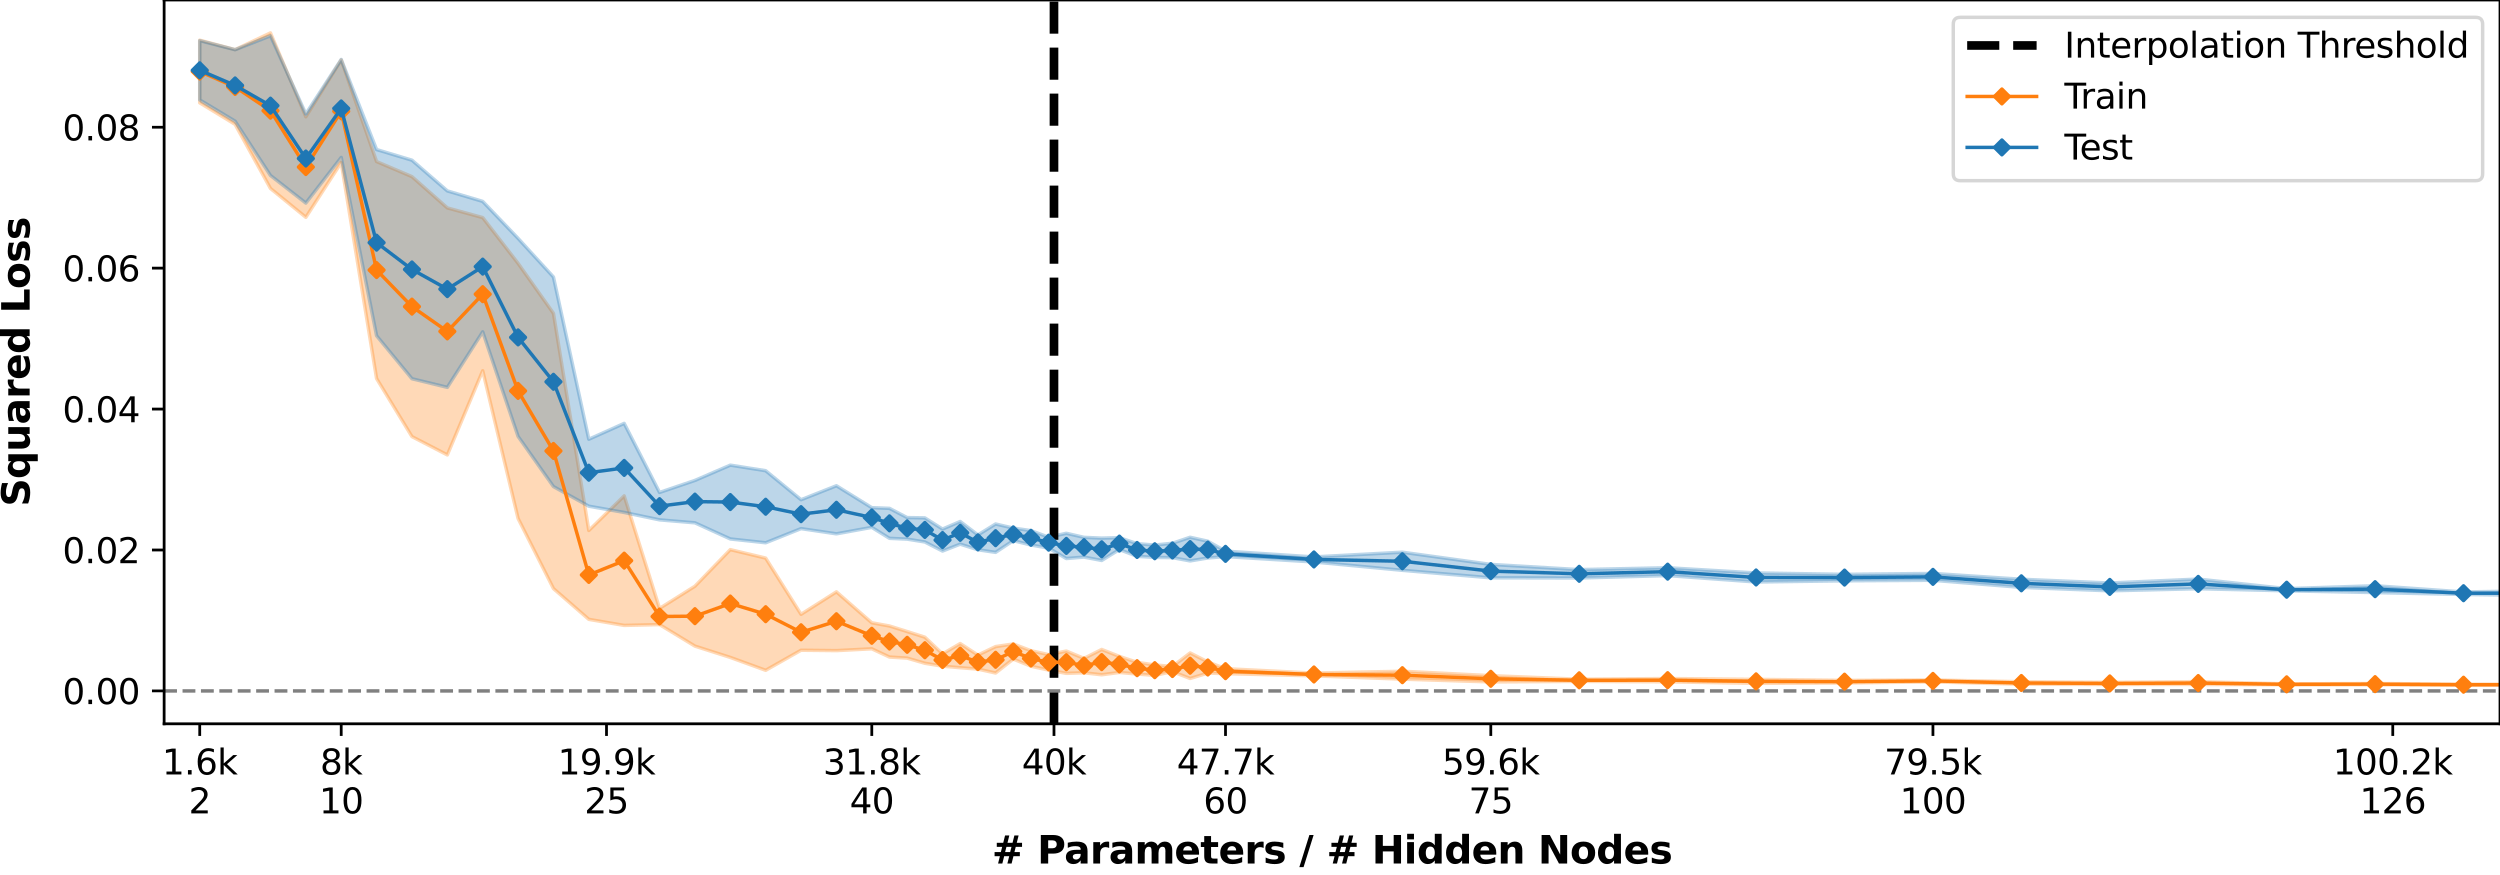 <?xml version="1.0" encoding="utf-8" standalone="no"?>
<!DOCTYPE svg PUBLIC "-//W3C//DTD SVG 1.1//EN"
  "http://www.w3.org/Graphics/SVG/1.1/DTD/svg11.dtd">
<svg xmlns:xlink="http://www.w3.org/1999/xlink" width="720pt" height="252pt" viewBox="0 0 720 252" xmlns="http://www.w3.org/2000/svg" version="1.1">
 <defs>
  <style type="text/css">*{stroke-linejoin: round; stroke-linecap: butt}</style>
 </defs>
 <g id="figure_1">
  <g id="patch_1">
   <path d="M 0 252 
L 720 252 
L 720 0 
L 0 0 
z
" style="fill: #ffffff"/>
  </g>
  <g id="axes_1">
   <g id="patch_2">
    <path d="M 47.27 208.456 
L 720 208.456 
L 720 0 
L 47.27 0 
z
" style="fill: #ffffff"/>
   </g>
   <g id="PolyCollection_1">
    <path d="M 57.521 11.57 
L 57.521 29.618 
L 67.708 35.814 
L 77.895 54.277 
L 88.082 62.587 
L 98.269 46.82 
L 108.456 109.024 
L 118.643 125.746 
L 128.831 131.015 
L 139.018 106.778 
L 149.205 149.314 
L 159.392 169.513 
L 169.579 178.376 
L 179.766 180.12 
L 189.953 179.884 
L 200.14 186.081 
L 210.327 189.337 
L 220.514 193.048 
L 230.701 187.267 
L 240.888 187.38 
L 251.075 186.855 
L 256.169 189.233 
L 261.262 189.534 
L 266.356 191.019 
L 271.449 191.858 
L 276.543 192.302 
L 281.636 192.704 
L 286.73 193.826 
L 291.823 189.814 
L 296.917 191.867 
L 302.01 192.982 
L 307.104 193.93 
L 312.197 193.76 
L 317.291 194.337 
L 322.385 193.659 
L 327.478 194.127 
L 332.572 194.507 
L 337.665 193.432 
L 342.759 195.406 
L 347.852 193.846 
L 352.946 194.011 
L 378.413 194.648 
L 403.881 195.594 
L 429.349 196.397 
L 454.816 196.239 
L 480.284 196.367 
L 505.752 196.804 
L 531.219 196.703 
L 556.687 196.381 
L 582.154 197.068 
L 607.622 197.134 
L 633.09 197.128 
L 658.557 197.22 
L 684.025 197.218 
L 709.493 197.354 
L 734.96 197.367 
L 760.428 197.401 
L 785.896 197.333 
L 811.363 197.421 
L 811.363 197.13 
L 811.363 197.13 
L 785.896 197.241 
L 760.428 197.24 
L 734.96 197.052 
L 709.493 197.044 
L 684.025 196.844 
L 658.557 196.954 
L 633.09 196.306 
L 607.622 196.519 
L 582.154 196.336 
L 556.687 195.828 
L 531.219 195.942 
L 505.752 195.653 
L 480.284 195.414 
L 454.816 195.616 
L 429.349 194.583 
L 403.881 193.315 
L 378.413 193.849 
L 352.946 192.579 
L 347.852 190.63 
L 342.759 188.046 
L 337.665 191.932 
L 332.572 191.512 
L 327.478 190.743 
L 322.385 189.042 
L 317.291 187.043 
L 312.197 189.617 
L 307.104 187.502 
L 302.01 188.535 
L 296.917 187.401 
L 291.823 185.46 
L 286.73 186.218 
L 281.636 188.66 
L 276.543 185.344 
L 271.449 188.312 
L 266.356 183.507 
L 261.262 181.885 
L 256.169 180.282 
L 251.075 179.359 
L 240.888 170.448 
L 230.701 176.922 
L 220.514 160.73 
L 210.327 158.294 
L 200.14 168.827 
L 189.953 175.222 
L 179.766 142.812 
L 169.579 152.779 
L 159.392 90.24 
L 149.205 75.852 
L 139.018 62.667 
L 128.831 59.878 
L 118.643 50.871 
L 108.456 46.533 
L 98.269 17.278 
L 88.082 33.635 
L 77.895 9.475 
L 67.708 14.3 
L 57.521 11.57 
z
" clip-path="url(#pb3d16fb0ac)" style="fill: #ff7f0e; fill-opacity: 0.3; stroke: #ff7f0e; stroke-opacity: 0.3"/>
   </g>
   <g id="PolyCollection_2">
    <path d="M 57.521 11.717 
L 57.521 28.765 
L 67.708 34.897 
L 77.895 50.54 
L 88.082 58.488 
L 98.269 45.339 
L 108.456 96.697 
L 118.643 109.08 
L 128.831 111.558 
L 139.018 95.571 
L 149.205 125.682 
L 159.392 140.133 
L 169.579 145.785 
L 179.766 147.587 
L 189.953 149.72 
L 200.14 150.575 
L 210.327 155.219 
L 220.514 156.316 
L 230.701 152.244 
L 240.888 153.745 
L 251.075 151.883 
L 256.169 155.043 
L 261.262 155.268 
L 266.356 156.09 
L 271.449 158.703 
L 276.543 156.72 
L 281.636 158.332 
L 286.73 159.082 
L 291.823 155.706 
L 296.917 156.961 
L 302.01 157.859 
L 307.104 160.862 
L 312.197 160.437 
L 317.291 161.415 
L 322.385 158.272 
L 327.478 160.216 
L 332.572 160.537 
L 337.665 160.605 
L 342.759 161.545 
L 347.852 160.695 
L 352.946 160.296 
L 378.413 161.85 
L 403.881 164.253 
L 429.349 166.412 
L 454.816 166.47 
L 480.284 165.766 
L 505.752 167.615 
L 531.219 167.274 
L 556.687 167.128 
L 582.154 169.166 
L 607.622 170.156 
L 633.09 169.552 
L 658.557 170.152 
L 684.025 170.664 
L 709.493 171.207 
L 734.96 171.583 
L 760.428 171.414 
L 785.896 171.464 
L 811.363 171.674 
L 811.363 169.962 
L 811.363 169.962 
L 785.896 170.384 
L 760.428 170.514 
L 734.96 170.069 
L 709.493 170.48 
L 684.025 168.692 
L 658.557 169.527 
L 633.09 166.771 
L 607.622 167.904 
L 582.154 166.819 
L 556.687 165.148 
L 531.219 165.413 
L 505.752 165.008 
L 480.284 163.509 
L 454.816 164.046 
L 429.349 162.547 
L 403.881 159.032 
L 378.413 160.391 
L 352.946 158.725 
L 347.852 155.868 
L 342.759 154.735 
L 337.665 156.455 
L 332.572 156.98 
L 327.478 156.567 
L 322.385 154.842 
L 317.291 154.977 
L 312.197 154.756 
L 307.104 153.581 
L 302.01 154.715 
L 296.917 152.817 
L 291.823 152.085 
L 286.73 150.909 
L 281.636 154.061 
L 276.543 150.189 
L 271.449 152.367 
L 266.356 149.146 
L 261.262 149.064 
L 256.169 146.403 
L 251.075 146.207 
L 240.888 139.892 
L 230.701 143.914 
L 220.514 135.564 
L 210.327 133.961 
L 200.14 138.359 
L 189.953 141.823 
L 179.766 121.927 
L 169.579 126.5 
L 159.392 79.777 
L 149.205 68.652 
L 139.018 58 
L 128.831 54.98 
L 118.643 46.131 
L 108.456 43.073 
L 98.269 17.125 
L 88.082 32.813 
L 77.895 10.314 
L 67.708 14.318 
L 57.521 11.717 
z
" clip-path="url(#pb3d16fb0ac)" style="fill: #1f77b4; fill-opacity: 0.3; stroke: #1f77b4; stroke-opacity: 0.3"/>
   </g>
   <g id="matplotlib.axis_1">
    <g id="xtick_1">
     <g id="line2d_1">
      <defs>
       <path id="mfca9bd89d5" d="M 0 0 
L 0 3.5 
" style="stroke: #000000; stroke-width: 0.8"/>
      </defs>
      <g>
       <use xlink:href="#mfca9bd89d5" x="57.521" y="208.456" style="stroke: #000000; stroke-width: 0.8"/>
      </g>
     </g>
     <g id="text_1">
      <!-- 1.6k -->
      <g transform="translate(46.674 223.054)scale(0.1 -0.1)">
       <defs>
        <path id="DejaVuSans-31" d="M 794 531 
L 1825 531 
L 1825 4091 
L 703 3866 
L 703 4441 
L 1819 4666 
L 2450 4666 
L 2450 531 
L 3481 531 
L 3481 0 
L 794 0 
L 794 531 
z
" transform="scale(0.016)"/>
        <path id="DejaVuSans-2e" d="M 684 794 
L 1344 794 
L 1344 0 
L 684 0 
L 684 794 
z
" transform="scale(0.016)"/>
        <path id="DejaVuSans-36" d="M 2113 2584 
Q 1688 2584 1439 2293 
Q 1191 2003 1191 1497 
Q 1191 994 1439 701 
Q 1688 409 2113 409 
Q 2538 409 2786 701 
Q 3034 994 3034 1497 
Q 3034 2003 2786 2293 
Q 2538 2584 2113 2584 
z
M 3366 4563 
L 3366 3988 
Q 3128 4100 2886 4159 
Q 2644 4219 2406 4219 
Q 1781 4219 1451 3797 
Q 1122 3375 1075 2522 
Q 1259 2794 1537 2939 
Q 1816 3084 2150 3084 
Q 2853 3084 3261 2657 
Q 3669 2231 3669 1497 
Q 3669 778 3244 343 
Q 2819 -91 2113 -91 
Q 1303 -91 875 529 
Q 447 1150 447 2328 
Q 447 3434 972 4092 
Q 1497 4750 2381 4750 
Q 2619 4750 2861 4703 
Q 3103 4656 3366 4563 
z
" transform="scale(0.016)"/>
        <path id="DejaVuSans-6b" d="M 581 4863 
L 1159 4863 
L 1159 1991 
L 2875 3500 
L 3609 3500 
L 1753 1863 
L 3688 0 
L 2938 0 
L 1159 1709 
L 1159 0 
L 581 0 
L 581 4863 
z
" transform="scale(0.016)"/>
       </defs>
       <use xlink:href="#DejaVuSans-31"/>
       <use xlink:href="#DejaVuSans-2e" x="63.623"/>
       <use xlink:href="#DejaVuSans-36" x="95.41"/>
       <use xlink:href="#DejaVuSans-6b" x="159.033"/>
      </g>
      <!-- 2 -->
      <g transform="translate(54.34 234.252)scale(0.1 -0.1)">
       <defs>
        <path id="DejaVuSans-32" d="M 1228 531 
L 3431 531 
L 3431 0 
L 469 0 
L 469 531 
Q 828 903 1448 1529 
Q 2069 2156 2228 2338 
Q 2531 2678 2651 2914 
Q 2772 3150 2772 3378 
Q 2772 3750 2511 3984 
Q 2250 4219 1831 4219 
Q 1534 4219 1204 4116 
Q 875 4013 500 3803 
L 500 4441 
Q 881 4594 1212 4672 
Q 1544 4750 1819 4750 
Q 2544 4750 2975 4387 
Q 3406 4025 3406 3419 
Q 3406 3131 3298 2873 
Q 3191 2616 2906 2266 
Q 2828 2175 2409 1742 
Q 1991 1309 1228 531 
z
" transform="scale(0.016)"/>
       </defs>
       <use xlink:href="#DejaVuSans-32"/>
      </g>
     </g>
    </g>
    <g id="xtick_2">
     <g id="line2d_2">
      <g>
       <use xlink:href="#mfca9bd89d5" x="98.269" y="208.456" style="stroke: #000000; stroke-width: 0.8"/>
      </g>
     </g>
     <g id="text_2">
      <!-- 8k -->
      <g transform="translate(92.193 223.054)scale(0.1 -0.1)">
       <defs>
        <path id="DejaVuSans-38" d="M 2034 2216 
Q 1584 2216 1326 1975 
Q 1069 1734 1069 1313 
Q 1069 891 1326 650 
Q 1584 409 2034 409 
Q 2484 409 2743 651 
Q 3003 894 3003 1313 
Q 3003 1734 2745 1975 
Q 2488 2216 2034 2216 
z
M 1403 2484 
Q 997 2584 770 2862 
Q 544 3141 544 3541 
Q 544 4100 942 4425 
Q 1341 4750 2034 4750 
Q 2731 4750 3128 4425 
Q 3525 4100 3525 3541 
Q 3525 3141 3298 2862 
Q 3072 2584 2669 2484 
Q 3125 2378 3379 2068 
Q 3634 1759 3634 1313 
Q 3634 634 3220 271 
Q 2806 -91 2034 -91 
Q 1263 -91 848 271 
Q 434 634 434 1313 
Q 434 1759 690 2068 
Q 947 2378 1403 2484 
z
M 1172 3481 
Q 1172 3119 1398 2916 
Q 1625 2713 2034 2713 
Q 2441 2713 2670 2916 
Q 2900 3119 2900 3481 
Q 2900 3844 2670 4047 
Q 2441 4250 2034 4250 
Q 1625 4250 1398 4047 
Q 1172 3844 1172 3481 
z
" transform="scale(0.016)"/>
       </defs>
       <use xlink:href="#DejaVuSans-38"/>
       <use xlink:href="#DejaVuSans-6b" x="63.623"/>
      </g>
      <!-- 10 -->
      <g transform="translate(91.907 234.252)scale(0.1 -0.1)">
       <defs>
        <path id="DejaVuSans-30" d="M 2034 4250 
Q 1547 4250 1301 3770 
Q 1056 3291 1056 2328 
Q 1056 1369 1301 889 
Q 1547 409 2034 409 
Q 2525 409 2770 889 
Q 3016 1369 3016 2328 
Q 3016 3291 2770 3770 
Q 2525 4250 2034 4250 
z
M 2034 4750 
Q 2819 4750 3233 4129 
Q 3647 3509 3647 2328 
Q 3647 1150 3233 529 
Q 2819 -91 2034 -91 
Q 1250 -91 836 529 
Q 422 1150 422 2328 
Q 422 3509 836 4129 
Q 1250 4750 2034 4750 
z
" transform="scale(0.016)"/>
       </defs>
       <use xlink:href="#DejaVuSans-31"/>
       <use xlink:href="#DejaVuSans-30" x="63.623"/>
      </g>
     </g>
    </g>
    <g id="xtick_3">
     <g id="line2d_3">
      <g>
       <use xlink:href="#mfca9bd89d5" x="174.672" y="208.456" style="stroke: #000000; stroke-width: 0.8"/>
      </g>
     </g>
     <g id="text_3">
      <!-- 19.9k -->
      <g transform="translate(160.644 223.054)scale(0.1 -0.1)">
       <defs>
        <path id="DejaVuSans-39" d="M 703 97 
L 703 672 
Q 941 559 1184 500 
Q 1428 441 1663 441 
Q 2288 441 2617 861 
Q 2947 1281 2994 2138 
Q 2813 1869 2534 1725 
Q 2256 1581 1919 1581 
Q 1219 1581 811 2004 
Q 403 2428 403 3163 
Q 403 3881 828 4315 
Q 1253 4750 1959 4750 
Q 2769 4750 3195 4129 
Q 3622 3509 3622 2328 
Q 3622 1225 3098 567 
Q 2575 -91 1691 -91 
Q 1453 -91 1209 -44 
Q 966 3 703 97 
z
M 1959 2075 
Q 2384 2075 2632 2365 
Q 2881 2656 2881 3163 
Q 2881 3666 2632 3958 
Q 2384 4250 1959 4250 
Q 1534 4250 1286 3958 
Q 1038 3666 1038 3163 
Q 1038 2656 1286 2365 
Q 1534 2075 1959 2075 
z
" transform="scale(0.016)"/>
       </defs>
       <use xlink:href="#DejaVuSans-31"/>
       <use xlink:href="#DejaVuSans-39" x="63.623"/>
       <use xlink:href="#DejaVuSans-2e" x="127.246"/>
       <use xlink:href="#DejaVuSans-39" x="159.033"/>
       <use xlink:href="#DejaVuSans-6b" x="222.656"/>
      </g>
      <!-- 25 -->
      <g transform="translate(168.31 234.252)scale(0.1 -0.1)">
       <defs>
        <path id="DejaVuSans-35" d="M 691 4666 
L 3169 4666 
L 3169 4134 
L 1269 4134 
L 1269 2991 
Q 1406 3038 1543 3061 
Q 1681 3084 1819 3084 
Q 2600 3084 3056 2656 
Q 3513 2228 3513 1497 
Q 3513 744 3044 326 
Q 2575 -91 1722 -91 
Q 1428 -91 1123 -41 
Q 819 9 494 109 
L 494 744 
Q 775 591 1075 516 
Q 1375 441 1709 441 
Q 2250 441 2565 725 
Q 2881 1009 2881 1497 
Q 2881 1984 2565 2268 
Q 2250 2553 1709 2553 
Q 1456 2553 1204 2497 
Q 953 2441 691 2322 
L 691 4666 
z
" transform="scale(0.016)"/>
       </defs>
       <use xlink:href="#DejaVuSans-32"/>
       <use xlink:href="#DejaVuSans-35" x="63.623"/>
      </g>
     </g>
    </g>
    <g id="xtick_4">
     <g id="line2d_4">
      <g>
       <use xlink:href="#mfca9bd89d5" x="251.075" y="208.456" style="stroke: #000000; stroke-width: 0.8"/>
      </g>
     </g>
     <g id="text_4">
      <!-- 31.8k -->
      <g transform="translate(237.047 223.054)scale(0.1 -0.1)">
       <defs>
        <path id="DejaVuSans-33" d="M 2597 2516 
Q 3050 2419 3304 2112 
Q 3559 1806 3559 1356 
Q 3559 666 3084 287 
Q 2609 -91 1734 -91 
Q 1441 -91 1130 -33 
Q 819 25 488 141 
L 488 750 
Q 750 597 1062 519 
Q 1375 441 1716 441 
Q 2309 441 2620 675 
Q 2931 909 2931 1356 
Q 2931 1769 2642 2001 
Q 2353 2234 1838 2234 
L 1294 2234 
L 1294 2753 
L 1863 2753 
Q 2328 2753 2575 2939 
Q 2822 3125 2822 3475 
Q 2822 3834 2567 4026 
Q 2313 4219 1838 4219 
Q 1578 4219 1281 4162 
Q 984 4106 628 3988 
L 628 4550 
Q 988 4650 1302 4700 
Q 1616 4750 1894 4750 
Q 2613 4750 3031 4423 
Q 3450 4097 3450 3541 
Q 3450 3153 3228 2886 
Q 3006 2619 2597 2516 
z
" transform="scale(0.016)"/>
       </defs>
       <use xlink:href="#DejaVuSans-33"/>
       <use xlink:href="#DejaVuSans-31" x="63.623"/>
       <use xlink:href="#DejaVuSans-2e" x="127.246"/>
       <use xlink:href="#DejaVuSans-38" x="159.033"/>
       <use xlink:href="#DejaVuSans-6b" x="222.656"/>
      </g>
      <!-- 40 -->
      <g transform="translate(244.713 234.252)scale(0.1 -0.1)">
       <defs>
        <path id="DejaVuSans-34" d="M 2419 4116 
L 825 1625 
L 2419 1625 
L 2419 4116 
z
M 2253 4666 
L 3047 4666 
L 3047 1625 
L 3713 1625 
L 3713 1100 
L 3047 1100 
L 3047 0 
L 2419 0 
L 2419 1100 
L 313 1100 
L 313 1709 
L 2253 4666 
z
" transform="scale(0.016)"/>
       </defs>
       <use xlink:href="#DejaVuSans-34"/>
       <use xlink:href="#DejaVuSans-30" x="63.623"/>
      </g>
     </g>
    </g>
    <g id="xtick_5">
     <g id="line2d_5">
      <g>
       <use xlink:href="#mfca9bd89d5" x="352.946" y="208.456" style="stroke: #000000; stroke-width: 0.8"/>
      </g>
     </g>
     <g id="text_5">
      <!-- 47.7k -->
      <g transform="translate(338.918 223.054)scale(0.1 -0.1)">
       <defs>
        <path id="DejaVuSans-37" d="M 525 4666 
L 3525 4666 
L 3525 4397 
L 1831 0 
L 1172 0 
L 2766 4134 
L 525 4134 
L 525 4666 
z
" transform="scale(0.016)"/>
       </defs>
       <use xlink:href="#DejaVuSans-34"/>
       <use xlink:href="#DejaVuSans-37" x="63.623"/>
       <use xlink:href="#DejaVuSans-2e" x="127.246"/>
       <use xlink:href="#DejaVuSans-37" x="159.033"/>
       <use xlink:href="#DejaVuSans-6b" x="222.656"/>
      </g>
      <!-- 60 -->
      <g transform="translate(346.583 234.252)scale(0.1 -0.1)">
       <use xlink:href="#DejaVuSans-36"/>
       <use xlink:href="#DejaVuSans-30" x="63.623"/>
      </g>
     </g>
    </g>
    <g id="xtick_6">
     <g id="line2d_6">
      <g>
       <use xlink:href="#mfca9bd89d5" x="429.349" y="208.456" style="stroke: #000000; stroke-width: 0.8"/>
      </g>
     </g>
     <g id="text_6">
      <!-- 59.6k -->
      <g transform="translate(415.32 223.054)scale(0.1 -0.1)">
       <use xlink:href="#DejaVuSans-35"/>
       <use xlink:href="#DejaVuSans-39" x="63.623"/>
       <use xlink:href="#DejaVuSans-2e" x="127.246"/>
       <use xlink:href="#DejaVuSans-36" x="159.033"/>
       <use xlink:href="#DejaVuSans-6b" x="222.656"/>
      </g>
      <!-- 75 -->
      <g transform="translate(422.986 234.252)scale(0.1 -0.1)">
       <use xlink:href="#DejaVuSans-37"/>
       <use xlink:href="#DejaVuSans-35" x="63.623"/>
      </g>
     </g>
    </g>
    <g id="xtick_7">
     <g id="line2d_7">
      <g>
       <use xlink:href="#mfca9bd89d5" x="556.687" y="208.456" style="stroke: #000000; stroke-width: 0.8"/>
      </g>
     </g>
     <g id="text_7">
      <!-- 79.5k -->
      <g transform="translate(542.659 223.054)scale(0.1 -0.1)">
       <use xlink:href="#DejaVuSans-37"/>
       <use xlink:href="#DejaVuSans-39" x="63.623"/>
       <use xlink:href="#DejaVuSans-2e" x="127.246"/>
       <use xlink:href="#DejaVuSans-35" x="159.033"/>
       <use xlink:href="#DejaVuSans-6b" x="222.656"/>
      </g>
      <!-- 100 -->
      <g transform="translate(547.143 234.252)scale(0.1 -0.1)">
       <use xlink:href="#DejaVuSans-31"/>
       <use xlink:href="#DejaVuSans-30" x="63.623"/>
       <use xlink:href="#DejaVuSans-30" x="127.246"/>
      </g>
     </g>
    </g>
    <g id="xtick_8">
     <g id="line2d_8">
      <g>
       <use xlink:href="#mfca9bd89d5" x="689.118" y="208.456" style="stroke: #000000; stroke-width: 0.8"/>
      </g>
     </g>
     <g id="text_8">
      <!-- 100.2k -->
      <g transform="translate(671.909 223.054)scale(0.1 -0.1)">
       <use xlink:href="#DejaVuSans-31"/>
       <use xlink:href="#DejaVuSans-30" x="63.623"/>
       <use xlink:href="#DejaVuSans-30" x="127.246"/>
       <use xlink:href="#DejaVuSans-2e" x="190.869"/>
       <use xlink:href="#DejaVuSans-32" x="222.656"/>
       <use xlink:href="#DejaVuSans-6b" x="286.279"/>
      </g>
      <!-- 126 -->
      <g transform="translate(679.575 234.252)scale(0.1 -0.1)">
       <use xlink:href="#DejaVuSans-31"/>
       <use xlink:href="#DejaVuSans-32" x="63.623"/>
       <use xlink:href="#DejaVuSans-36" x="127.246"/>
      </g>
     </g>
    </g>
    <g id="xtick_9">
     <g id="line2d_9">
      <g>
       <use xlink:href="#mfca9bd89d5" x="303.548" y="208.456" style="stroke: #000000; stroke-width: 0.8"/>
      </g>
     </g>
     <g id="text_9">
      <!-- 40k -->
      <g transform="translate(294.29 223.054)scale(0.1 -0.1)">
       <use xlink:href="#DejaVuSans-34"/>
       <use xlink:href="#DejaVuSans-30" x="63.623"/>
       <use xlink:href="#DejaVuSans-6b" x="127.246"/>
      </g>
     </g>
    </g>
    <g id="text_10">
     <!-- # Parameters / # Hidden Nodes -->
     <g transform="translate(285.676 248.69)scale(0.11 -0.11)">
      <defs>
       <path id="DejaVuSans-Bold-23" d="M 2847 4594 
L 2547 3391 
L 3372 3391 
L 3675 4594 
L 4366 4594 
L 4063 3391 
L 4928 3391 
L 4928 2725 
L 3897 2725 
L 3681 1869 
L 4569 1869 
L 4569 1197 
L 3519 1197 
L 3219 0 
L 2528 0 
L 2828 1197 
L 2003 1197 
L 1703 0 
L 1006 0 
L 1306 1197 
L 434 1197 
L 434 1869 
L 1459 1869 
L 1678 2725 
L 794 2725 
L 794 3391 
L 1850 3391 
L 2150 4594 
L 2847 4594 
z
M 3200 2725 
L 2375 2725 
L 2156 1869 
L 2981 1869 
L 3200 2725 
z
" transform="scale(0.016)"/>
       <path id="DejaVuSans-Bold-20" transform="scale(0.016)"/>
       <path id="DejaVuSans-Bold-50" d="M 588 4666 
L 2584 4666 
Q 3475 4666 3951 4270 
Q 4428 3875 4428 3144 
Q 4428 2409 3951 2014 
Q 3475 1619 2584 1619 
L 1791 1619 
L 1791 0 
L 588 0 
L 588 4666 
z
M 1791 3794 
L 1791 2491 
L 2456 2491 
Q 2806 2491 2997 2661 
Q 3188 2831 3188 3144 
Q 3188 3456 2997 3625 
Q 2806 3794 2456 3794 
L 1791 3794 
z
" transform="scale(0.016)"/>
       <path id="DejaVuSans-Bold-61" d="M 2106 1575 
Q 1756 1575 1579 1456 
Q 1403 1338 1403 1106 
Q 1403 894 1545 773 
Q 1688 653 1941 653 
Q 2256 653 2472 879 
Q 2688 1106 2688 1447 
L 2688 1575 
L 2106 1575 
z
M 3816 1997 
L 3816 0 
L 2688 0 
L 2688 519 
Q 2463 200 2181 54 
Q 1900 -91 1497 -91 
Q 953 -91 614 226 
Q 275 544 275 1050 
Q 275 1666 698 1953 
Q 1122 2241 2028 2241 
L 2688 2241 
L 2688 2328 
Q 2688 2594 2478 2717 
Q 2269 2841 1825 2841 
Q 1466 2841 1156 2769 
Q 847 2697 581 2553 
L 581 3406 
Q 941 3494 1303 3539 
Q 1666 3584 2028 3584 
Q 2975 3584 3395 3211 
Q 3816 2838 3816 1997 
z
" transform="scale(0.016)"/>
       <path id="DejaVuSans-Bold-72" d="M 3138 2547 
Q 2991 2616 2845 2648 
Q 2700 2681 2553 2681 
Q 2122 2681 1889 2404 
Q 1656 2128 1656 1613 
L 1656 0 
L 538 0 
L 538 3500 
L 1656 3500 
L 1656 2925 
Q 1872 3269 2151 3426 
Q 2431 3584 2822 3584 
Q 2878 3584 2943 3579 
Q 3009 3575 3134 3559 
L 3138 2547 
z
" transform="scale(0.016)"/>
       <path id="DejaVuSans-Bold-6d" d="M 3781 2919 
Q 3994 3244 4286 3414 
Q 4578 3584 4928 3584 
Q 5531 3584 5847 3212 
Q 6163 2841 6163 2131 
L 6163 0 
L 5038 0 
L 5038 1825 
Q 5041 1866 5042 1909 
Q 5044 1953 5044 2034 
Q 5044 2406 4934 2573 
Q 4825 2741 4581 2741 
Q 4263 2741 4089 2478 
Q 3916 2216 3909 1719 
L 3909 0 
L 2784 0 
L 2784 1825 
Q 2784 2406 2684 2573 
Q 2584 2741 2328 2741 
Q 2006 2741 1831 2477 
Q 1656 2213 1656 1722 
L 1656 0 
L 531 0 
L 531 3500 
L 1656 3500 
L 1656 2988 
Q 1863 3284 2130 3434 
Q 2397 3584 2719 3584 
Q 3081 3584 3359 3409 
Q 3638 3234 3781 2919 
z
" transform="scale(0.016)"/>
       <path id="DejaVuSans-Bold-65" d="M 4031 1759 
L 4031 1441 
L 1416 1441 
Q 1456 1047 1700 850 
Q 1944 653 2381 653 
Q 2734 653 3104 758 
Q 3475 863 3866 1075 
L 3866 213 
Q 3469 63 3072 -14 
Q 2675 -91 2278 -91 
Q 1328 -91 801 392 
Q 275 875 275 1747 
Q 275 2603 792 3093 
Q 1309 3584 2216 3584 
Q 3041 3584 3536 3087 
Q 4031 2591 4031 1759 
z
M 2881 2131 
Q 2881 2450 2695 2645 
Q 2509 2841 2209 2841 
Q 1884 2841 1681 2658 
Q 1478 2475 1428 2131 
L 2881 2131 
z
" transform="scale(0.016)"/>
       <path id="DejaVuSans-Bold-74" d="M 1759 4494 
L 1759 3500 
L 2913 3500 
L 2913 2700 
L 1759 2700 
L 1759 1216 
Q 1759 972 1856 886 
Q 1953 800 2241 800 
L 2816 800 
L 2816 0 
L 1856 0 
Q 1194 0 917 276 
Q 641 553 641 1216 
L 641 2700 
L 84 2700 
L 84 3500 
L 641 3500 
L 641 4494 
L 1759 4494 
z
" transform="scale(0.016)"/>
       <path id="DejaVuSans-Bold-73" d="M 3272 3391 
L 3272 2541 
Q 2913 2691 2578 2766 
Q 2244 2841 1947 2841 
Q 1628 2841 1473 2761 
Q 1319 2681 1319 2516 
Q 1319 2381 1436 2309 
Q 1553 2238 1856 2203 
L 2053 2175 
Q 2913 2066 3209 1816 
Q 3506 1566 3506 1031 
Q 3506 472 3093 190 
Q 2681 -91 1863 -91 
Q 1516 -91 1145 -36 
Q 775 19 384 128 
L 384 978 
Q 719 816 1070 734 
Q 1422 653 1784 653 
Q 2113 653 2278 743 
Q 2444 834 2444 1013 
Q 2444 1163 2330 1236 
Q 2216 1309 1875 1350 
L 1678 1375 
Q 931 1469 631 1722 
Q 331 1975 331 2491 
Q 331 3047 712 3315 
Q 1094 3584 1881 3584 
Q 2191 3584 2531 3537 
Q 2872 3491 3272 3391 
z
" transform="scale(0.016)"/>
       <path id="DejaVuSans-Bold-2f" d="M 1644 4666 
L 2338 4666 
L 691 -594 
L 0 -594 
L 1644 4666 
z
" transform="scale(0.016)"/>
       <path id="DejaVuSans-Bold-48" d="M 588 4666 
L 1791 4666 
L 1791 2888 
L 3566 2888 
L 3566 4666 
L 4769 4666 
L 4769 0 
L 3566 0 
L 3566 1978 
L 1791 1978 
L 1791 0 
L 588 0 
L 588 4666 
z
" transform="scale(0.016)"/>
       <path id="DejaVuSans-Bold-69" d="M 538 3500 
L 1656 3500 
L 1656 0 
L 538 0 
L 538 3500 
z
M 538 4863 
L 1656 4863 
L 1656 3950 
L 538 3950 
L 538 4863 
z
" transform="scale(0.016)"/>
       <path id="DejaVuSans-Bold-64" d="M 2919 2988 
L 2919 4863 
L 4044 4863 
L 4044 0 
L 2919 0 
L 2919 506 
Q 2688 197 2409 53 
Q 2131 -91 1766 -91 
Q 1119 -91 703 423 
Q 288 938 288 1747 
Q 288 2556 703 3070 
Q 1119 3584 1766 3584 
Q 2128 3584 2408 3439 
Q 2688 3294 2919 2988 
z
M 2181 722 
Q 2541 722 2730 984 
Q 2919 1247 2919 1747 
Q 2919 2247 2730 2509 
Q 2541 2772 2181 2772 
Q 1825 2772 1636 2509 
Q 1447 2247 1447 1747 
Q 1447 1247 1636 984 
Q 1825 722 2181 722 
z
" transform="scale(0.016)"/>
       <path id="DejaVuSans-Bold-6e" d="M 4056 2131 
L 4056 0 
L 2931 0 
L 2931 347 
L 2931 1631 
Q 2931 2084 2911 2256 
Q 2891 2428 2841 2509 
Q 2775 2619 2662 2680 
Q 2550 2741 2406 2741 
Q 2056 2741 1856 2470 
Q 1656 2200 1656 1722 
L 1656 0 
L 538 0 
L 538 3500 
L 1656 3500 
L 1656 2988 
Q 1909 3294 2193 3439 
Q 2478 3584 2822 3584 
Q 3428 3584 3742 3212 
Q 4056 2841 4056 2131 
z
" transform="scale(0.016)"/>
       <path id="DejaVuSans-Bold-4e" d="M 588 4666 
L 1931 4666 
L 3628 1466 
L 3628 4666 
L 4769 4666 
L 4769 0 
L 3425 0 
L 1728 3200 
L 1728 0 
L 588 0 
L 588 4666 
z
" transform="scale(0.016)"/>
       <path id="DejaVuSans-Bold-6f" d="M 2203 2784 
Q 1831 2784 1636 2517 
Q 1441 2250 1441 1747 
Q 1441 1244 1636 976 
Q 1831 709 2203 709 
Q 2569 709 2762 976 
Q 2956 1244 2956 1747 
Q 2956 2250 2762 2517 
Q 2569 2784 2203 2784 
z
M 2203 3584 
Q 3106 3584 3614 3096 
Q 4122 2609 4122 1747 
Q 4122 884 3614 396 
Q 3106 -91 2203 -91 
Q 1297 -91 786 396 
Q 275 884 275 1747 
Q 275 2609 786 3096 
Q 1297 3584 2203 3584 
z
" transform="scale(0.016)"/>
      </defs>
      <use xlink:href="#DejaVuSans-Bold-23"/>
      <use xlink:href="#DejaVuSans-Bold-20" x="83.789"/>
      <use xlink:href="#DejaVuSans-Bold-50" x="118.604"/>
      <use xlink:href="#DejaVuSans-Bold-61" x="189.27"/>
      <use xlink:href="#DejaVuSans-Bold-72" x="256.75"/>
      <use xlink:href="#DejaVuSans-Bold-61" x="306.066"/>
      <use xlink:href="#DejaVuSans-Bold-6d" x="373.547"/>
      <use xlink:href="#DejaVuSans-Bold-65" x="477.746"/>
      <use xlink:href="#DejaVuSans-Bold-74" x="545.568"/>
      <use xlink:href="#DejaVuSans-Bold-65" x="593.371"/>
      <use xlink:href="#DejaVuSans-Bold-72" x="661.193"/>
      <use xlink:href="#DejaVuSans-Bold-73" x="710.51"/>
      <use xlink:href="#DejaVuSans-Bold-20" x="770.031"/>
      <use xlink:href="#DejaVuSans-Bold-2f" x="804.846"/>
      <use xlink:href="#DejaVuSans-Bold-20" x="841.369"/>
      <use xlink:href="#DejaVuSans-Bold-23" x="876.184"/>
      <use xlink:href="#DejaVuSans-Bold-20" x="959.973"/>
      <use xlink:href="#DejaVuSans-Bold-48" x="994.787"/>
      <use xlink:href="#DejaVuSans-Bold-69" x="1078.479"/>
      <use xlink:href="#DejaVuSans-Bold-64" x="1112.756"/>
      <use xlink:href="#DejaVuSans-Bold-64" x="1184.338"/>
      <use xlink:href="#DejaVuSans-Bold-65" x="1255.92"/>
      <use xlink:href="#DejaVuSans-Bold-6e" x="1323.742"/>
      <use xlink:href="#DejaVuSans-Bold-20" x="1394.934"/>
      <use xlink:href="#DejaVuSans-Bold-4e" x="1429.748"/>
      <use xlink:href="#DejaVuSans-Bold-6f" x="1513.439"/>
      <use xlink:href="#DejaVuSans-Bold-64" x="1582.141"/>
      <use xlink:href="#DejaVuSans-Bold-65" x="1653.723"/>
      <use xlink:href="#DejaVuSans-Bold-73" x="1721.545"/>
     </g>
    </g>
   </g>
   <g id="matplotlib.axis_2">
    <g id="ytick_1">
     <g id="line2d_10">
      <defs>
       <path id="m2d12a0adc5" d="M 0 0 
L -3.5 0 
" style="stroke: #000000; stroke-width: 0.8"/>
      </defs>
      <g>
       <use xlink:href="#m2d12a0adc5" x="47.27" y="198.981" style="stroke: #000000; stroke-width: 0.8"/>
      </g>
     </g>
     <g id="text_11">
      <!--  0.00 -->
      <g transform="translate(14.826 202.78)scale(0.1 -0.1)">
       <defs>
        <path id="DejaVuSans-20" transform="scale(0.016)"/>
       </defs>
       <use xlink:href="#DejaVuSans-20"/>
       <use xlink:href="#DejaVuSans-30" x="31.787"/>
       <use xlink:href="#DejaVuSans-2e" x="95.41"/>
       <use xlink:href="#DejaVuSans-30" x="127.197"/>
       <use xlink:href="#DejaVuSans-30" x="190.82"/>
      </g>
     </g>
    </g>
    <g id="ytick_2">
     <g id="line2d_11">
      <g>
       <use xlink:href="#m2d12a0adc5" x="47.27" y="158.396" style="stroke: #000000; stroke-width: 0.8"/>
      </g>
     </g>
     <g id="text_12">
      <!--  0.02 -->
      <g transform="translate(14.826 162.195)scale(0.1 -0.1)">
       <use xlink:href="#DejaVuSans-20"/>
       <use xlink:href="#DejaVuSans-30" x="31.787"/>
       <use xlink:href="#DejaVuSans-2e" x="95.41"/>
       <use xlink:href="#DejaVuSans-30" x="127.197"/>
       <use xlink:href="#DejaVuSans-32" x="190.82"/>
      </g>
     </g>
    </g>
    <g id="ytick_3">
     <g id="line2d_12">
      <g>
       <use xlink:href="#m2d12a0adc5" x="47.27" y="117.812" style="stroke: #000000; stroke-width: 0.8"/>
      </g>
     </g>
     <g id="text_13">
      <!--  0.04 -->
      <g transform="translate(14.826 121.611)scale(0.1 -0.1)">
       <use xlink:href="#DejaVuSans-20"/>
       <use xlink:href="#DejaVuSans-30" x="31.787"/>
       <use xlink:href="#DejaVuSans-2e" x="95.41"/>
       <use xlink:href="#DejaVuSans-30" x="127.197"/>
       <use xlink:href="#DejaVuSans-34" x="190.82"/>
      </g>
     </g>
    </g>
    <g id="ytick_4">
     <g id="line2d_13">
      <g>
       <use xlink:href="#m2d12a0adc5" x="47.27" y="77.227" style="stroke: #000000; stroke-width: 0.8"/>
      </g>
     </g>
     <g id="text_14">
      <!--  0.06 -->
      <g transform="translate(14.826 81.026)scale(0.1 -0.1)">
       <use xlink:href="#DejaVuSans-20"/>
       <use xlink:href="#DejaVuSans-30" x="31.787"/>
       <use xlink:href="#DejaVuSans-2e" x="95.41"/>
       <use xlink:href="#DejaVuSans-30" x="127.197"/>
       <use xlink:href="#DejaVuSans-36" x="190.82"/>
      </g>
     </g>
    </g>
    <g id="ytick_5">
     <g id="line2d_14">
      <g>
       <use xlink:href="#m2d12a0adc5" x="47.27" y="36.642" style="stroke: #000000; stroke-width: 0.8"/>
      </g>
     </g>
     <g id="text_15">
      <!--  0.08 -->
      <g transform="translate(14.826 40.442)scale(0.1 -0.1)">
       <use xlink:href="#DejaVuSans-20"/>
       <use xlink:href="#DejaVuSans-30" x="31.787"/>
       <use xlink:href="#DejaVuSans-2e" x="95.41"/>
       <use xlink:href="#DejaVuSans-30" x="127.197"/>
       <use xlink:href="#DejaVuSans-38" x="190.82"/>
      </g>
     </g>
    </g>
    <g id="text_16">
     <!-- Squared Loss -->
     <g transform="translate(8.539 145.877)rotate(-90)scale(0.11 -0.11)">
      <defs>
       <path id="DejaVuSans-Bold-53" d="M 3834 4519 
L 3834 3531 
Q 3450 3703 3084 3790 
Q 2719 3878 2394 3878 
Q 1963 3878 1756 3759 
Q 1550 3641 1550 3391 
Q 1550 3203 1689 3098 
Q 1828 2994 2194 2919 
L 2706 2816 
Q 3484 2659 3812 2340 
Q 4141 2022 4141 1434 
Q 4141 663 3683 286 
Q 3225 -91 2284 -91 
Q 1841 -91 1394 -6 
Q 947 78 500 244 
L 500 1259 
Q 947 1022 1364 901 
Q 1781 781 2169 781 
Q 2563 781 2772 912 
Q 2981 1044 2981 1288 
Q 2981 1506 2839 1625 
Q 2697 1744 2272 1838 
L 1806 1941 
Q 1106 2091 782 2419 
Q 459 2747 459 3303 
Q 459 4000 909 4375 
Q 1359 4750 2203 4750 
Q 2588 4750 2994 4692 
Q 3400 4634 3834 4519 
z
" transform="scale(0.016)"/>
       <path id="DejaVuSans-Bold-71" d="M 2181 2772 
Q 1825 2772 1636 2509 
Q 1447 2247 1447 1747 
Q 1447 1247 1636 984 
Q 1825 722 2181 722 
Q 2541 722 2730 984 
Q 2919 1247 2919 1747 
Q 2919 2247 2730 2509 
Q 2541 2772 2181 2772 
z
M 2919 506 
Q 2688 197 2409 53 
Q 2131 -91 1766 -91 
Q 1119 -91 703 423 
Q 288 938 288 1747 
Q 288 2556 703 3067 
Q 1119 3578 1766 3578 
Q 2131 3578 2409 3434 
Q 2688 3291 2919 2981 
L 2919 3500 
L 4044 3500 
L 4044 -1331 
L 2919 -1331 
L 2919 506 
z
" transform="scale(0.016)"/>
       <path id="DejaVuSans-Bold-75" d="M 500 1363 
L 500 3500 
L 1625 3500 
L 1625 3150 
Q 1625 2866 1622 2436 
Q 1619 2006 1619 1863 
Q 1619 1441 1641 1255 
Q 1663 1069 1716 984 
Q 1784 875 1895 815 
Q 2006 756 2150 756 
Q 2500 756 2700 1025 
Q 2900 1294 2900 1772 
L 2900 3500 
L 4019 3500 
L 4019 0 
L 2900 0 
L 2900 506 
Q 2647 200 2364 54 
Q 2081 -91 1741 -91 
Q 1134 -91 817 281 
Q 500 653 500 1363 
z
" transform="scale(0.016)"/>
       <path id="DejaVuSans-Bold-4c" d="M 588 4666 
L 1791 4666 
L 1791 909 
L 3903 909 
L 3903 0 
L 588 0 
L 588 4666 
z
" transform="scale(0.016)"/>
      </defs>
      <use xlink:href="#DejaVuSans-Bold-53"/>
      <use xlink:href="#DejaVuSans-Bold-71" x="72.021"/>
      <use xlink:href="#DejaVuSans-Bold-75" x="143.604"/>
      <use xlink:href="#DejaVuSans-Bold-61" x="214.795"/>
      <use xlink:href="#DejaVuSans-Bold-72" x="282.275"/>
      <use xlink:href="#DejaVuSans-Bold-65" x="331.592"/>
      <use xlink:href="#DejaVuSans-Bold-64" x="399.414"/>
      <use xlink:href="#DejaVuSans-Bold-20" x="470.996"/>
      <use xlink:href="#DejaVuSans-Bold-4c" x="505.811"/>
      <use xlink:href="#DejaVuSans-Bold-6f" x="569.531"/>
      <use xlink:href="#DejaVuSans-Bold-73" x="638.232"/>
      <use xlink:href="#DejaVuSans-Bold-73" x="697.754"/>
     </g>
    </g>
   </g>
   <g id="line2d_15">
    <path d="M 303.548 208.456 
L 303.548 0 
" clip-path="url(#pb3d16fb0ac)" style="fill: none; stroke-dasharray: 9.25,4; stroke-dashoffset: 0; stroke: #000000; stroke-width: 2.5"/>
   </g>
   <g id="line2d_16">
    <path d="M 47.27 198.981 
L 720 198.981 
" clip-path="url(#pb3d16fb0ac)" style="fill: none; stroke-dasharray: 3.7,1.6; stroke-dashoffset: 0; stroke: #808080"/>
   </g>
   <g id="line2d_17">
    <path d="M 57.521 20.594 
L 67.708 25.057 
L 77.895 31.876 
L 88.082 48.111 
L 98.269 32.049 
L 108.456 77.779 
L 118.643 88.308 
L 128.831 95.447 
L 139.018 84.722 
L 149.205 112.583 
L 159.392 129.877 
L 169.579 165.577 
L 179.766 161.466 
L 189.953 177.553 
L 200.14 177.454 
L 210.327 173.816 
L 220.514 176.889 
L 230.701 182.094 
L 240.888 178.914 
L 251.075 183.107 
L 256.169 184.757 
L 261.262 185.709 
L 266.356 187.263 
L 271.449 190.085 
L 276.543 188.823 
L 281.636 190.682 
L 286.73 190.022 
L 291.823 187.637 
L 296.917 189.634 
L 302.01 190.759 
L 307.104 190.716 
L 312.197 191.689 
L 317.291 190.69 
L 322.385 191.35 
L 327.478 192.435 
L 332.572 193.009 
L 337.665 192.682 
L 342.759 191.726 
L 347.852 192.238 
L 352.946 193.295 
L 378.413 194.248 
L 403.881 194.455 
L 429.349 195.49 
L 454.816 195.928 
L 480.284 195.89 
L 505.752 196.229 
L 531.219 196.323 
L 556.687 196.105 
L 582.154 196.702 
L 607.622 196.827 
L 633.09 196.717 
L 658.557 197.087 
L 684.025 197.031 
L 709.493 197.199 
L 721 197.204 
" clip-path="url(#pb3d16fb0ac)" style="fill: none; stroke: #ff7f0e; stroke-linecap: square"/>
    <defs>
     <path id="mba851efba7" d="M 0 2.121 
L 2.121 0 
L 0 -2.121 
L -2.121 0 
z
" style="stroke: #ff7f0e; stroke-linejoin: miter"/>
    </defs>
    <g clip-path="url(#pb3d16fb0ac)">
     <use xlink:href="#mba851efba7" x="57.521" y="20.594" style="fill: #ff7f0e; stroke: #ff7f0e; stroke-linejoin: miter"/>
     <use xlink:href="#mba851efba7" x="67.708" y="25.057" style="fill: #ff7f0e; stroke: #ff7f0e; stroke-linejoin: miter"/>
     <use xlink:href="#mba851efba7" x="77.895" y="31.876" style="fill: #ff7f0e; stroke: #ff7f0e; stroke-linejoin: miter"/>
     <use xlink:href="#mba851efba7" x="88.082" y="48.111" style="fill: #ff7f0e; stroke: #ff7f0e; stroke-linejoin: miter"/>
     <use xlink:href="#mba851efba7" x="98.269" y="32.049" style="fill: #ff7f0e; stroke: #ff7f0e; stroke-linejoin: miter"/>
     <use xlink:href="#mba851efba7" x="108.456" y="77.779" style="fill: #ff7f0e; stroke: #ff7f0e; stroke-linejoin: miter"/>
     <use xlink:href="#mba851efba7" x="118.643" y="88.308" style="fill: #ff7f0e; stroke: #ff7f0e; stroke-linejoin: miter"/>
     <use xlink:href="#mba851efba7" x="128.831" y="95.447" style="fill: #ff7f0e; stroke: #ff7f0e; stroke-linejoin: miter"/>
     <use xlink:href="#mba851efba7" x="139.018" y="84.722" style="fill: #ff7f0e; stroke: #ff7f0e; stroke-linejoin: miter"/>
     <use xlink:href="#mba851efba7" x="149.205" y="112.583" style="fill: #ff7f0e; stroke: #ff7f0e; stroke-linejoin: miter"/>
     <use xlink:href="#mba851efba7" x="159.392" y="129.877" style="fill: #ff7f0e; stroke: #ff7f0e; stroke-linejoin: miter"/>
     <use xlink:href="#mba851efba7" x="169.579" y="165.577" style="fill: #ff7f0e; stroke: #ff7f0e; stroke-linejoin: miter"/>
     <use xlink:href="#mba851efba7" x="179.766" y="161.466" style="fill: #ff7f0e; stroke: #ff7f0e; stroke-linejoin: miter"/>
     <use xlink:href="#mba851efba7" x="189.953" y="177.553" style="fill: #ff7f0e; stroke: #ff7f0e; stroke-linejoin: miter"/>
     <use xlink:href="#mba851efba7" x="200.14" y="177.454" style="fill: #ff7f0e; stroke: #ff7f0e; stroke-linejoin: miter"/>
     <use xlink:href="#mba851efba7" x="210.327" y="173.816" style="fill: #ff7f0e; stroke: #ff7f0e; stroke-linejoin: miter"/>
     <use xlink:href="#mba851efba7" x="220.514" y="176.889" style="fill: #ff7f0e; stroke: #ff7f0e; stroke-linejoin: miter"/>
     <use xlink:href="#mba851efba7" x="230.701" y="182.094" style="fill: #ff7f0e; stroke: #ff7f0e; stroke-linejoin: miter"/>
     <use xlink:href="#mba851efba7" x="240.888" y="178.914" style="fill: #ff7f0e; stroke: #ff7f0e; stroke-linejoin: miter"/>
     <use xlink:href="#mba851efba7" x="251.075" y="183.107" style="fill: #ff7f0e; stroke: #ff7f0e; stroke-linejoin: miter"/>
     <use xlink:href="#mba851efba7" x="256.169" y="184.757" style="fill: #ff7f0e; stroke: #ff7f0e; stroke-linejoin: miter"/>
     <use xlink:href="#mba851efba7" x="261.262" y="185.709" style="fill: #ff7f0e; stroke: #ff7f0e; stroke-linejoin: miter"/>
     <use xlink:href="#mba851efba7" x="266.356" y="187.263" style="fill: #ff7f0e; stroke: #ff7f0e; stroke-linejoin: miter"/>
     <use xlink:href="#mba851efba7" x="271.449" y="190.085" style="fill: #ff7f0e; stroke: #ff7f0e; stroke-linejoin: miter"/>
     <use xlink:href="#mba851efba7" x="276.543" y="188.823" style="fill: #ff7f0e; stroke: #ff7f0e; stroke-linejoin: miter"/>
     <use xlink:href="#mba851efba7" x="281.636" y="190.682" style="fill: #ff7f0e; stroke: #ff7f0e; stroke-linejoin: miter"/>
     <use xlink:href="#mba851efba7" x="286.73" y="190.022" style="fill: #ff7f0e; stroke: #ff7f0e; stroke-linejoin: miter"/>
     <use xlink:href="#mba851efba7" x="291.823" y="187.637" style="fill: #ff7f0e; stroke: #ff7f0e; stroke-linejoin: miter"/>
     <use xlink:href="#mba851efba7" x="296.917" y="189.634" style="fill: #ff7f0e; stroke: #ff7f0e; stroke-linejoin: miter"/>
     <use xlink:href="#mba851efba7" x="302.01" y="190.759" style="fill: #ff7f0e; stroke: #ff7f0e; stroke-linejoin: miter"/>
     <use xlink:href="#mba851efba7" x="307.104" y="190.716" style="fill: #ff7f0e; stroke: #ff7f0e; stroke-linejoin: miter"/>
     <use xlink:href="#mba851efba7" x="312.197" y="191.689" style="fill: #ff7f0e; stroke: #ff7f0e; stroke-linejoin: miter"/>
     <use xlink:href="#mba851efba7" x="317.291" y="190.69" style="fill: #ff7f0e; stroke: #ff7f0e; stroke-linejoin: miter"/>
     <use xlink:href="#mba851efba7" x="322.385" y="191.35" style="fill: #ff7f0e; stroke: #ff7f0e; stroke-linejoin: miter"/>
     <use xlink:href="#mba851efba7" x="327.478" y="192.435" style="fill: #ff7f0e; stroke: #ff7f0e; stroke-linejoin: miter"/>
     <use xlink:href="#mba851efba7" x="332.572" y="193.009" style="fill: #ff7f0e; stroke: #ff7f0e; stroke-linejoin: miter"/>
     <use xlink:href="#mba851efba7" x="337.665" y="192.682" style="fill: #ff7f0e; stroke: #ff7f0e; stroke-linejoin: miter"/>
     <use xlink:href="#mba851efba7" x="342.759" y="191.726" style="fill: #ff7f0e; stroke: #ff7f0e; stroke-linejoin: miter"/>
     <use xlink:href="#mba851efba7" x="347.852" y="192.238" style="fill: #ff7f0e; stroke: #ff7f0e; stroke-linejoin: miter"/>
     <use xlink:href="#mba851efba7" x="352.946" y="193.295" style="fill: #ff7f0e; stroke: #ff7f0e; stroke-linejoin: miter"/>
     <use xlink:href="#mba851efba7" x="378.413" y="194.248" style="fill: #ff7f0e; stroke: #ff7f0e; stroke-linejoin: miter"/>
     <use xlink:href="#mba851efba7" x="403.881" y="194.455" style="fill: #ff7f0e; stroke: #ff7f0e; stroke-linejoin: miter"/>
     <use xlink:href="#mba851efba7" x="429.349" y="195.49" style="fill: #ff7f0e; stroke: #ff7f0e; stroke-linejoin: miter"/>
     <use xlink:href="#mba851efba7" x="454.816" y="195.928" style="fill: #ff7f0e; stroke: #ff7f0e; stroke-linejoin: miter"/>
     <use xlink:href="#mba851efba7" x="480.284" y="195.89" style="fill: #ff7f0e; stroke: #ff7f0e; stroke-linejoin: miter"/>
     <use xlink:href="#mba851efba7" x="505.752" y="196.229" style="fill: #ff7f0e; stroke: #ff7f0e; stroke-linejoin: miter"/>
     <use xlink:href="#mba851efba7" x="531.219" y="196.323" style="fill: #ff7f0e; stroke: #ff7f0e; stroke-linejoin: miter"/>
     <use xlink:href="#mba851efba7" x="556.687" y="196.105" style="fill: #ff7f0e; stroke: #ff7f0e; stroke-linejoin: miter"/>
     <use xlink:href="#mba851efba7" x="582.154" y="196.702" style="fill: #ff7f0e; stroke: #ff7f0e; stroke-linejoin: miter"/>
     <use xlink:href="#mba851efba7" x="607.622" y="196.827" style="fill: #ff7f0e; stroke: #ff7f0e; stroke-linejoin: miter"/>
     <use xlink:href="#mba851efba7" x="633.09" y="196.717" style="fill: #ff7f0e; stroke: #ff7f0e; stroke-linejoin: miter"/>
     <use xlink:href="#mba851efba7" x="658.557" y="197.087" style="fill: #ff7f0e; stroke: #ff7f0e; stroke-linejoin: miter"/>
     <use xlink:href="#mba851efba7" x="684.025" y="197.031" style="fill: #ff7f0e; stroke: #ff7f0e; stroke-linejoin: miter"/>
     <use xlink:href="#mba851efba7" x="709.493" y="197.199" style="fill: #ff7f0e; stroke: #ff7f0e; stroke-linejoin: miter"/>
     <use xlink:href="#mba851efba7" x="734.96" y="197.21" style="fill: #ff7f0e; stroke: #ff7f0e; stroke-linejoin: miter"/>
     <use xlink:href="#mba851efba7" x="760.428" y="197.32" style="fill: #ff7f0e; stroke: #ff7f0e; stroke-linejoin: miter"/>
     <use xlink:href="#mba851efba7" x="785.896" y="197.287" style="fill: #ff7f0e; stroke: #ff7f0e; stroke-linejoin: miter"/>
     <use xlink:href="#mba851efba7" x="811.363" y="197.275" style="fill: #ff7f0e; stroke: #ff7f0e; stroke-linejoin: miter"/>
    </g>
   </g>
   <g id="line2d_18">
    <path d="M 57.521 20.241 
L 67.708 24.607 
L 77.895 30.427 
L 88.082 45.651 
L 98.269 31.232 
L 108.456 69.885 
L 118.643 77.605 
L 128.831 83.269 
L 139.018 76.786 
L 149.205 97.167 
L 159.392 109.955 
L 169.579 136.142 
L 179.766 134.757 
L 189.953 145.772 
L 200.14 144.467 
L 210.327 144.59 
L 220.514 145.94 
L 230.701 148.079 
L 240.888 146.818 
L 251.075 149.045 
L 256.169 150.723 
L 261.262 152.166 
L 266.356 152.618 
L 271.449 155.535 
L 276.543 153.454 
L 281.636 156.197 
L 286.73 154.996 
L 291.823 153.896 
L 296.917 154.889 
L 302.01 156.287 
L 307.104 157.221 
L 312.197 157.597 
L 317.291 158.196 
L 322.385 156.557 
L 327.478 158.391 
L 332.572 158.759 
L 337.665 158.53 
L 342.759 158.14 
L 347.852 158.282 
L 352.946 159.511 
L 378.413 161.121 
L 403.881 161.642 
L 429.349 164.48 
L 454.816 165.258 
L 480.284 164.637 
L 505.752 166.312 
L 531.219 166.344 
L 556.687 166.138 
L 582.154 167.993 
L 607.622 169.03 
L 633.09 168.162 
L 658.557 169.84 
L 684.025 169.678 
L 709.493 170.844 
L 721 170.835 
" clip-path="url(#pb3d16fb0ac)" style="fill: none; stroke: #1f77b4; stroke-linecap: square"/>
    <defs>
     <path id="m90aea0f710" d="M 0 2.121 
L 2.121 0 
L 0 -2.121 
L -2.121 0 
z
" style="stroke: #1f77b4; stroke-linejoin: miter"/>
    </defs>
    <g clip-path="url(#pb3d16fb0ac)">
     <use xlink:href="#m90aea0f710" x="57.521" y="20.241" style="fill: #1f77b4; stroke: #1f77b4; stroke-linejoin: miter"/>
     <use xlink:href="#m90aea0f710" x="67.708" y="24.607" style="fill: #1f77b4; stroke: #1f77b4; stroke-linejoin: miter"/>
     <use xlink:href="#m90aea0f710" x="77.895" y="30.427" style="fill: #1f77b4; stroke: #1f77b4; stroke-linejoin: miter"/>
     <use xlink:href="#m90aea0f710" x="88.082" y="45.651" style="fill: #1f77b4; stroke: #1f77b4; stroke-linejoin: miter"/>
     <use xlink:href="#m90aea0f710" x="98.269" y="31.232" style="fill: #1f77b4; stroke: #1f77b4; stroke-linejoin: miter"/>
     <use xlink:href="#m90aea0f710" x="108.456" y="69.885" style="fill: #1f77b4; stroke: #1f77b4; stroke-linejoin: miter"/>
     <use xlink:href="#m90aea0f710" x="118.643" y="77.605" style="fill: #1f77b4; stroke: #1f77b4; stroke-linejoin: miter"/>
     <use xlink:href="#m90aea0f710" x="128.831" y="83.269" style="fill: #1f77b4; stroke: #1f77b4; stroke-linejoin: miter"/>
     <use xlink:href="#m90aea0f710" x="139.018" y="76.786" style="fill: #1f77b4; stroke: #1f77b4; stroke-linejoin: miter"/>
     <use xlink:href="#m90aea0f710" x="149.205" y="97.167" style="fill: #1f77b4; stroke: #1f77b4; stroke-linejoin: miter"/>
     <use xlink:href="#m90aea0f710" x="159.392" y="109.955" style="fill: #1f77b4; stroke: #1f77b4; stroke-linejoin: miter"/>
     <use xlink:href="#m90aea0f710" x="169.579" y="136.142" style="fill: #1f77b4; stroke: #1f77b4; stroke-linejoin: miter"/>
     <use xlink:href="#m90aea0f710" x="179.766" y="134.757" style="fill: #1f77b4; stroke: #1f77b4; stroke-linejoin: miter"/>
     <use xlink:href="#m90aea0f710" x="189.953" y="145.772" style="fill: #1f77b4; stroke: #1f77b4; stroke-linejoin: miter"/>
     <use xlink:href="#m90aea0f710" x="200.14" y="144.467" style="fill: #1f77b4; stroke: #1f77b4; stroke-linejoin: miter"/>
     <use xlink:href="#m90aea0f710" x="210.327" y="144.59" style="fill: #1f77b4; stroke: #1f77b4; stroke-linejoin: miter"/>
     <use xlink:href="#m90aea0f710" x="220.514" y="145.94" style="fill: #1f77b4; stroke: #1f77b4; stroke-linejoin: miter"/>
     <use xlink:href="#m90aea0f710" x="230.701" y="148.079" style="fill: #1f77b4; stroke: #1f77b4; stroke-linejoin: miter"/>
     <use xlink:href="#m90aea0f710" x="240.888" y="146.818" style="fill: #1f77b4; stroke: #1f77b4; stroke-linejoin: miter"/>
     <use xlink:href="#m90aea0f710" x="251.075" y="149.045" style="fill: #1f77b4; stroke: #1f77b4; stroke-linejoin: miter"/>
     <use xlink:href="#m90aea0f710" x="256.169" y="150.723" style="fill: #1f77b4; stroke: #1f77b4; stroke-linejoin: miter"/>
     <use xlink:href="#m90aea0f710" x="261.262" y="152.166" style="fill: #1f77b4; stroke: #1f77b4; stroke-linejoin: miter"/>
     <use xlink:href="#m90aea0f710" x="266.356" y="152.618" style="fill: #1f77b4; stroke: #1f77b4; stroke-linejoin: miter"/>
     <use xlink:href="#m90aea0f710" x="271.449" y="155.535" style="fill: #1f77b4; stroke: #1f77b4; stroke-linejoin: miter"/>
     <use xlink:href="#m90aea0f710" x="276.543" y="153.454" style="fill: #1f77b4; stroke: #1f77b4; stroke-linejoin: miter"/>
     <use xlink:href="#m90aea0f710" x="281.636" y="156.197" style="fill: #1f77b4; stroke: #1f77b4; stroke-linejoin: miter"/>
     <use xlink:href="#m90aea0f710" x="286.73" y="154.996" style="fill: #1f77b4; stroke: #1f77b4; stroke-linejoin: miter"/>
     <use xlink:href="#m90aea0f710" x="291.823" y="153.896" style="fill: #1f77b4; stroke: #1f77b4; stroke-linejoin: miter"/>
     <use xlink:href="#m90aea0f710" x="296.917" y="154.889" style="fill: #1f77b4; stroke: #1f77b4; stroke-linejoin: miter"/>
     <use xlink:href="#m90aea0f710" x="302.01" y="156.287" style="fill: #1f77b4; stroke: #1f77b4; stroke-linejoin: miter"/>
     <use xlink:href="#m90aea0f710" x="307.104" y="157.221" style="fill: #1f77b4; stroke: #1f77b4; stroke-linejoin: miter"/>
     <use xlink:href="#m90aea0f710" x="312.197" y="157.597" style="fill: #1f77b4; stroke: #1f77b4; stroke-linejoin: miter"/>
     <use xlink:href="#m90aea0f710" x="317.291" y="158.196" style="fill: #1f77b4; stroke: #1f77b4; stroke-linejoin: miter"/>
     <use xlink:href="#m90aea0f710" x="322.385" y="156.557" style="fill: #1f77b4; stroke: #1f77b4; stroke-linejoin: miter"/>
     <use xlink:href="#m90aea0f710" x="327.478" y="158.391" style="fill: #1f77b4; stroke: #1f77b4; stroke-linejoin: miter"/>
     <use xlink:href="#m90aea0f710" x="332.572" y="158.759" style="fill: #1f77b4; stroke: #1f77b4; stroke-linejoin: miter"/>
     <use xlink:href="#m90aea0f710" x="337.665" y="158.53" style="fill: #1f77b4; stroke: #1f77b4; stroke-linejoin: miter"/>
     <use xlink:href="#m90aea0f710" x="342.759" y="158.14" style="fill: #1f77b4; stroke: #1f77b4; stroke-linejoin: miter"/>
     <use xlink:href="#m90aea0f710" x="347.852" y="158.282" style="fill: #1f77b4; stroke: #1f77b4; stroke-linejoin: miter"/>
     <use xlink:href="#m90aea0f710" x="352.946" y="159.511" style="fill: #1f77b4; stroke: #1f77b4; stroke-linejoin: miter"/>
     <use xlink:href="#m90aea0f710" x="378.413" y="161.121" style="fill: #1f77b4; stroke: #1f77b4; stroke-linejoin: miter"/>
     <use xlink:href="#m90aea0f710" x="403.881" y="161.642" style="fill: #1f77b4; stroke: #1f77b4; stroke-linejoin: miter"/>
     <use xlink:href="#m90aea0f710" x="429.349" y="164.48" style="fill: #1f77b4; stroke: #1f77b4; stroke-linejoin: miter"/>
     <use xlink:href="#m90aea0f710" x="454.816" y="165.258" style="fill: #1f77b4; stroke: #1f77b4; stroke-linejoin: miter"/>
     <use xlink:href="#m90aea0f710" x="480.284" y="164.637" style="fill: #1f77b4; stroke: #1f77b4; stroke-linejoin: miter"/>
     <use xlink:href="#m90aea0f710" x="505.752" y="166.312" style="fill: #1f77b4; stroke: #1f77b4; stroke-linejoin: miter"/>
     <use xlink:href="#m90aea0f710" x="531.219" y="166.344" style="fill: #1f77b4; stroke: #1f77b4; stroke-linejoin: miter"/>
     <use xlink:href="#m90aea0f710" x="556.687" y="166.138" style="fill: #1f77b4; stroke: #1f77b4; stroke-linejoin: miter"/>
     <use xlink:href="#m90aea0f710" x="582.154" y="167.993" style="fill: #1f77b4; stroke: #1f77b4; stroke-linejoin: miter"/>
     <use xlink:href="#m90aea0f710" x="607.622" y="169.03" style="fill: #1f77b4; stroke: #1f77b4; stroke-linejoin: miter"/>
     <use xlink:href="#m90aea0f710" x="633.09" y="168.162" style="fill: #1f77b4; stroke: #1f77b4; stroke-linejoin: miter"/>
     <use xlink:href="#m90aea0f710" x="658.557" y="169.84" style="fill: #1f77b4; stroke: #1f77b4; stroke-linejoin: miter"/>
     <use xlink:href="#m90aea0f710" x="684.025" y="169.678" style="fill: #1f77b4; stroke: #1f77b4; stroke-linejoin: miter"/>
     <use xlink:href="#m90aea0f710" x="709.493" y="170.844" style="fill: #1f77b4; stroke: #1f77b4; stroke-linejoin: miter"/>
     <use xlink:href="#m90aea0f710" x="734.96" y="170.826" style="fill: #1f77b4; stroke: #1f77b4; stroke-linejoin: miter"/>
     <use xlink:href="#m90aea0f710" x="760.428" y="170.964" style="fill: #1f77b4; stroke: #1f77b4; stroke-linejoin: miter"/>
     <use xlink:href="#m90aea0f710" x="785.896" y="170.924" style="fill: #1f77b4; stroke: #1f77b4; stroke-linejoin: miter"/>
     <use xlink:href="#m90aea0f710" x="811.363" y="170.818" style="fill: #1f77b4; stroke: #1f77b4; stroke-linejoin: miter"/>
    </g>
   </g>
   <g id="patch_3">
    <path d="M 47.27 208.456 
L 47.27 0 
" style="fill: none; stroke: #000000; stroke-width: 0.8; stroke-linejoin: miter; stroke-linecap: square"/>
   </g>
   <g id="patch_4">
    <path d="M 720 208.456 
L 720 0 
" style="fill: none; stroke: #000000; stroke-width: 0.8; stroke-linejoin: miter; stroke-linecap: square"/>
   </g>
   <g id="patch_5">
    <path d="M 47.27 208.456 
L 720 208.456 
" style="fill: none; stroke: #000000; stroke-width: 0.8; stroke-linejoin: miter; stroke-linecap: square"/>
   </g>
   <g id="patch_6">
    <path d="M 47.27 0 
L 720 0 
" style="fill: none; stroke: #000000; stroke-width: 0.8; stroke-linejoin: miter; stroke-linecap: square"/>
   </g>
   <g id="legend_1">
    <g id="patch_7">
     <path d="M 564.545 52.034 
L 713 52.034 
Q 715 52.034 715 50.034 
L 715 7 
Q 715 5 713 5 
L 564.545 5 
Q 562.545 5 562.545 7 
L 562.545 50.034 
Q 562.545 52.034 564.545 52.034 
z
" style="fill: #ffffff; opacity: 0.8; stroke: #cccccc; stroke-linejoin: miter"/>
    </g>
    <g id="line2d_19">
     <path d="M 566.545 13.098 
L 576.545 13.098 
L 586.545 13.098 
" style="fill: none; stroke-dasharray: 9.25,4; stroke-dashoffset: 0; stroke: #000000; stroke-width: 2.5"/>
    </g>
    <g id="text_17">
     <!-- Interpolation Threshold -->
     <g transform="translate(594.545 16.598)scale(0.1 -0.1)">
      <defs>
       <path id="DejaVuSans-49" d="M 628 4666 
L 1259 4666 
L 1259 0 
L 628 0 
L 628 4666 
z
" transform="scale(0.016)"/>
       <path id="DejaVuSans-6e" d="M 3513 2113 
L 3513 0 
L 2938 0 
L 2938 2094 
Q 2938 2591 2744 2837 
Q 2550 3084 2163 3084 
Q 1697 3084 1428 2787 
Q 1159 2491 1159 1978 
L 1159 0 
L 581 0 
L 581 3500 
L 1159 3500 
L 1159 2956 
Q 1366 3272 1645 3428 
Q 1925 3584 2291 3584 
Q 2894 3584 3203 3211 
Q 3513 2838 3513 2113 
z
" transform="scale(0.016)"/>
       <path id="DejaVuSans-74" d="M 1172 4494 
L 1172 3500 
L 2356 3500 
L 2356 3053 
L 1172 3053 
L 1172 1153 
Q 1172 725 1289 603 
Q 1406 481 1766 481 
L 2356 481 
L 2356 0 
L 1766 0 
Q 1100 0 847 248 
Q 594 497 594 1153 
L 594 3053 
L 172 3053 
L 172 3500 
L 594 3500 
L 594 4494 
L 1172 4494 
z
" transform="scale(0.016)"/>
       <path id="DejaVuSans-65" d="M 3597 1894 
L 3597 1613 
L 953 1613 
Q 991 1019 1311 708 
Q 1631 397 2203 397 
Q 2534 397 2845 478 
Q 3156 559 3463 722 
L 3463 178 
Q 3153 47 2828 -22 
Q 2503 -91 2169 -91 
Q 1331 -91 842 396 
Q 353 884 353 1716 
Q 353 2575 817 3079 
Q 1281 3584 2069 3584 
Q 2775 3584 3186 3129 
Q 3597 2675 3597 1894 
z
M 3022 2063 
Q 3016 2534 2758 2815 
Q 2500 3097 2075 3097 
Q 1594 3097 1305 2825 
Q 1016 2553 972 2059 
L 3022 2063 
z
" transform="scale(0.016)"/>
       <path id="DejaVuSans-72" d="M 2631 2963 
Q 2534 3019 2420 3045 
Q 2306 3072 2169 3072 
Q 1681 3072 1420 2755 
Q 1159 2438 1159 1844 
L 1159 0 
L 581 0 
L 581 3500 
L 1159 3500 
L 1159 2956 
Q 1341 3275 1631 3429 
Q 1922 3584 2338 3584 
Q 2397 3584 2469 3576 
Q 2541 3569 2628 3553 
L 2631 2963 
z
" transform="scale(0.016)"/>
       <path id="DejaVuSans-70" d="M 1159 525 
L 1159 -1331 
L 581 -1331 
L 581 3500 
L 1159 3500 
L 1159 2969 
Q 1341 3281 1617 3432 
Q 1894 3584 2278 3584 
Q 2916 3584 3314 3078 
Q 3713 2572 3713 1747 
Q 3713 922 3314 415 
Q 2916 -91 2278 -91 
Q 1894 -91 1617 61 
Q 1341 213 1159 525 
z
M 3116 1747 
Q 3116 2381 2855 2742 
Q 2594 3103 2138 3103 
Q 1681 3103 1420 2742 
Q 1159 2381 1159 1747 
Q 1159 1113 1420 752 
Q 1681 391 2138 391 
Q 2594 391 2855 752 
Q 3116 1113 3116 1747 
z
" transform="scale(0.016)"/>
       <path id="DejaVuSans-6f" d="M 1959 3097 
Q 1497 3097 1228 2736 
Q 959 2375 959 1747 
Q 959 1119 1226 758 
Q 1494 397 1959 397 
Q 2419 397 2687 759 
Q 2956 1122 2956 1747 
Q 2956 2369 2687 2733 
Q 2419 3097 1959 3097 
z
M 1959 3584 
Q 2709 3584 3137 3096 
Q 3566 2609 3566 1747 
Q 3566 888 3137 398 
Q 2709 -91 1959 -91 
Q 1206 -91 779 398 
Q 353 888 353 1747 
Q 353 2609 779 3096 
Q 1206 3584 1959 3584 
z
" transform="scale(0.016)"/>
       <path id="DejaVuSans-6c" d="M 603 4863 
L 1178 4863 
L 1178 0 
L 603 0 
L 603 4863 
z
" transform="scale(0.016)"/>
       <path id="DejaVuSans-61" d="M 2194 1759 
Q 1497 1759 1228 1600 
Q 959 1441 959 1056 
Q 959 750 1161 570 
Q 1363 391 1709 391 
Q 2188 391 2477 730 
Q 2766 1069 2766 1631 
L 2766 1759 
L 2194 1759 
z
M 3341 1997 
L 3341 0 
L 2766 0 
L 2766 531 
Q 2569 213 2275 61 
Q 1981 -91 1556 -91 
Q 1019 -91 701 211 
Q 384 513 384 1019 
Q 384 1609 779 1909 
Q 1175 2209 1959 2209 
L 2766 2209 
L 2766 2266 
Q 2766 2663 2505 2880 
Q 2244 3097 1772 3097 
Q 1472 3097 1187 3025 
Q 903 2953 641 2809 
L 641 3341 
Q 956 3463 1253 3523 
Q 1550 3584 1831 3584 
Q 2591 3584 2966 3190 
Q 3341 2797 3341 1997 
z
" transform="scale(0.016)"/>
       <path id="DejaVuSans-69" d="M 603 3500 
L 1178 3500 
L 1178 0 
L 603 0 
L 603 3500 
z
M 603 4863 
L 1178 4863 
L 1178 4134 
L 603 4134 
L 603 4863 
z
" transform="scale(0.016)"/>
       <path id="DejaVuSans-54" d="M -19 4666 
L 3928 4666 
L 3928 4134 
L 2272 4134 
L 2272 0 
L 1638 0 
L 1638 4134 
L -19 4134 
L -19 4666 
z
" transform="scale(0.016)"/>
       <path id="DejaVuSans-68" d="M 3513 2113 
L 3513 0 
L 2938 0 
L 2938 2094 
Q 2938 2591 2744 2837 
Q 2550 3084 2163 3084 
Q 1697 3084 1428 2787 
Q 1159 2491 1159 1978 
L 1159 0 
L 581 0 
L 581 4863 
L 1159 4863 
L 1159 2956 
Q 1366 3272 1645 3428 
Q 1925 3584 2291 3584 
Q 2894 3584 3203 3211 
Q 3513 2838 3513 2113 
z
" transform="scale(0.016)"/>
       <path id="DejaVuSans-73" d="M 2834 3397 
L 2834 2853 
Q 2591 2978 2328 3040 
Q 2066 3103 1784 3103 
Q 1356 3103 1142 2972 
Q 928 2841 928 2578 
Q 928 2378 1081 2264 
Q 1234 2150 1697 2047 
L 1894 2003 
Q 2506 1872 2764 1633 
Q 3022 1394 3022 966 
Q 3022 478 2636 193 
Q 2250 -91 1575 -91 
Q 1294 -91 989 -36 
Q 684 19 347 128 
L 347 722 
Q 666 556 975 473 
Q 1284 391 1588 391 
Q 1994 391 2212 530 
Q 2431 669 2431 922 
Q 2431 1156 2273 1281 
Q 2116 1406 1581 1522 
L 1381 1569 
Q 847 1681 609 1914 
Q 372 2147 372 2553 
Q 372 3047 722 3315 
Q 1072 3584 1716 3584 
Q 2034 3584 2315 3537 
Q 2597 3491 2834 3397 
z
" transform="scale(0.016)"/>
       <path id="DejaVuSans-64" d="M 2906 2969 
L 2906 4863 
L 3481 4863 
L 3481 0 
L 2906 0 
L 2906 525 
Q 2725 213 2448 61 
Q 2172 -91 1784 -91 
Q 1150 -91 751 415 
Q 353 922 353 1747 
Q 353 2572 751 3078 
Q 1150 3584 1784 3584 
Q 2172 3584 2448 3432 
Q 2725 3281 2906 2969 
z
M 947 1747 
Q 947 1113 1208 752 
Q 1469 391 1925 391 
Q 2381 391 2643 752 
Q 2906 1113 2906 1747 
Q 2906 2381 2643 2742 
Q 2381 3103 1925 3103 
Q 1469 3103 1208 2742 
Q 947 2381 947 1747 
z
" transform="scale(0.016)"/>
      </defs>
      <use xlink:href="#DejaVuSans-49"/>
      <use xlink:href="#DejaVuSans-6e" x="29.492"/>
      <use xlink:href="#DejaVuSans-74" x="92.871"/>
      <use xlink:href="#DejaVuSans-65" x="132.08"/>
      <use xlink:href="#DejaVuSans-72" x="193.604"/>
      <use xlink:href="#DejaVuSans-70" x="234.717"/>
      <use xlink:href="#DejaVuSans-6f" x="298.193"/>
      <use xlink:href="#DejaVuSans-6c" x="359.375"/>
      <use xlink:href="#DejaVuSans-61" x="387.158"/>
      <use xlink:href="#DejaVuSans-74" x="448.438"/>
      <use xlink:href="#DejaVuSans-69" x="487.646"/>
      <use xlink:href="#DejaVuSans-6f" x="515.43"/>
      <use xlink:href="#DejaVuSans-6e" x="576.611"/>
      <use xlink:href="#DejaVuSans-20" x="639.99"/>
      <use xlink:href="#DejaVuSans-54" x="671.777"/>
      <use xlink:href="#DejaVuSans-68" x="732.861"/>
      <use xlink:href="#DejaVuSans-72" x="796.24"/>
      <use xlink:href="#DejaVuSans-65" x="835.104"/>
      <use xlink:href="#DejaVuSans-73" x="896.627"/>
      <use xlink:href="#DejaVuSans-68" x="948.727"/>
      <use xlink:href="#DejaVuSans-6f" x="1012.105"/>
      <use xlink:href="#DejaVuSans-6c" x="1073.287"/>
      <use xlink:href="#DejaVuSans-64" x="1101.07"/>
     </g>
    </g>
    <g id="line2d_20">
     <path d="M 566.545 27.777 
L 576.545 27.777 
L 586.545 27.777 
" style="fill: none; stroke: #ff7f0e; stroke-linecap: square"/>
     <g>
      <use xlink:href="#mba851efba7" x="576.545" y="27.777" style="fill: #ff7f0e; stroke: #ff7f0e; stroke-linejoin: miter"/>
     </g>
    </g>
    <g id="text_18">
     <!-- Train -->
     <g transform="translate(594.545 31.277)scale(0.1 -0.1)">
      <use xlink:href="#DejaVuSans-54"/>
      <use xlink:href="#DejaVuSans-72" x="46.334"/>
      <use xlink:href="#DejaVuSans-61" x="87.447"/>
      <use xlink:href="#DejaVuSans-69" x="148.727"/>
      <use xlink:href="#DejaVuSans-6e" x="176.51"/>
     </g>
    </g>
    <g id="line2d_21">
     <path d="M 566.545 42.455 
L 576.545 42.455 
L 586.545 42.455 
" style="fill: none; stroke: #1f77b4; stroke-linecap: square"/>
     <g>
      <use xlink:href="#m90aea0f710" x="576.545" y="42.455" style="fill: #1f77b4; stroke: #1f77b4; stroke-linejoin: miter"/>
     </g>
    </g>
    <g id="text_19">
     <!-- Test -->
     <g transform="translate(594.545 45.955)scale(0.1 -0.1)">
      <use xlink:href="#DejaVuSans-54"/>
      <use xlink:href="#DejaVuSans-65" x="44.084"/>
      <use xlink:href="#DejaVuSans-73" x="105.607"/>
      <use xlink:href="#DejaVuSans-74" x="157.707"/>
     </g>
    </g>
   </g>
  </g>
 </g>
 <defs>
  <clipPath id="pb3d16fb0ac">
   <rect x="47.27" y="0" width="672.73" height="208.456"/>
  </clipPath>
 </defs>
</svg>
